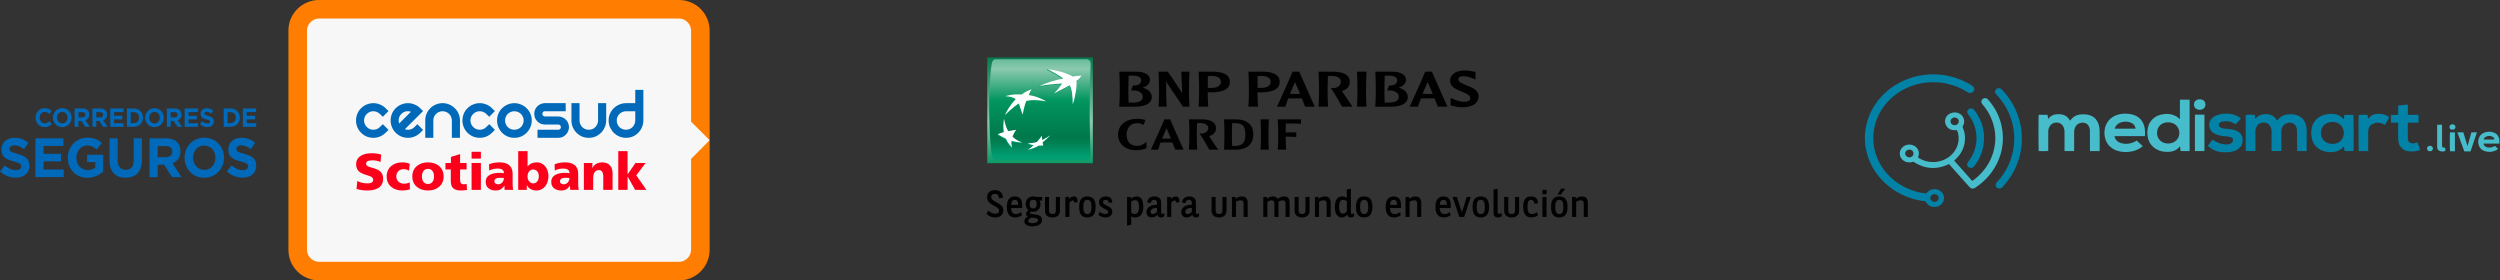 <svg width="740" height="83" viewBox="0 0 740 83" fill="none" xmlns="http://www.w3.org/2000/svg">
<rect x="0" y="0" width="740" height="83" fill="#333333" stroke="none"/>
<path d="M570.149 57.257C570.443 56.919 570.737 56.592 571.138 56.359C572.653 55.49 574.707 56.132 575.301 57.794C575.758 59.077 575.095 60.447 573.849 60.995C572.522 61.578 570.85 61.217 570.067 59.8C569.967 59.613 569.867 59.555 569.648 59.531C568.978 59.45 568.296 59.374 567.645 59.216C566.724 58.995 565.81 58.738 564.921 58.423C563.175 57.811 561.566 56.96 560.082 55.904C558.611 54.866 557.321 53.665 556.194 52.312C554.923 50.773 553.928 49.087 553.22 47.268C552.788 46.166 552.475 45.029 552.269 43.863C552.031 42.51 551.949 41.145 552.031 39.781C552.081 38.929 552.2 38.084 552.381 37.244C552.607 36.212 552.913 35.197 553.308 34.212C553.646 33.36 554.072 32.544 554.541 31.745C555.837 29.547 557.552 27.686 559.644 26.118C561.296 24.882 563.124 23.919 565.109 23.214C566.086 22.864 567.094 22.59 568.12 22.398C569.041 22.223 569.974 22.118 570.919 22.048C572.14 21.954 573.354 22.007 574.563 22.129C575.815 22.258 577.048 22.508 578.256 22.858C579.809 23.307 581.28 23.925 582.67 24.701C583.096 24.94 583.515 25.191 583.91 25.477C584.436 25.85 584.536 26.491 584.185 26.993C583.816 27.529 583.096 27.686 582.495 27.348C581.925 27.028 581.368 26.683 580.792 26.375C579.915 25.902 578.989 25.517 578.025 25.237C577.211 24.998 576.384 24.782 575.545 24.608C574.988 24.491 574.412 24.433 573.843 24.398C572.691 24.322 571.532 24.316 570.374 24.421C568.427 24.602 566.568 25.086 564.796 25.855C562.066 27.039 559.806 28.754 558.003 30.999C556.77 32.526 555.856 34.212 555.255 36.037C554.892 37.139 554.673 38.27 554.56 39.425C554.441 40.696 554.497 41.956 554.666 43.215C554.754 43.886 554.917 44.551 555.111 45.198C555.48 46.428 555.987 47.606 556.645 48.732C557.941 50.936 559.675 52.779 561.854 54.254C563.162 55.146 564.596 55.846 566.117 56.377C567.375 56.808 568.665 57.1 569.992 57.245C570.055 57.257 570.099 57.257 570.149 57.257ZM572.616 57.479C571.902 57.45 571.376 58.05 571.37 58.604C571.363 59.228 571.908 59.747 572.584 59.759C573.279 59.77 573.849 59.257 573.849 58.616C573.843 58.132 573.417 57.467 572.616 57.479Z" fill="#0282A6"/>
<path d="M576.929 48.563C573.21 50.324 569.704 50.073 566.323 47.857C565.622 48.131 564.883 48.16 564.151 47.904C563.556 47.694 563.08 47.327 562.749 46.819C562.079 45.787 562.223 44.475 563.131 43.595C564.032 42.72 565.478 42.539 566.611 43.157C567.256 43.507 567.682 44.02 567.889 44.691C568.089 45.344 568.014 45.98 567.732 46.592C570.124 48.359 574.093 48.551 576.929 46.423C579.796 44.265 580.316 40.772 579.264 38.527C578.907 38.527 578.55 38.556 578.2 38.521C577.254 38.434 576.547 37.979 576.09 37.215C575.207 35.728 575.965 33.763 577.949 33.343C579.84 32.947 581.336 34.282 581.393 35.775C581.412 36.311 581.324 36.819 581.005 37.268C580.898 37.419 580.911 37.547 580.973 37.699C581.537 39.011 581.762 40.37 581.599 41.775C581.393 43.548 580.717 45.146 579.464 46.51C579.145 46.866 578.795 47.198 578.45 47.554C580.222 49.548 581.994 51.543 583.791 53.572C584.172 53.275 584.548 53.006 584.905 52.715C586.113 51.718 587.14 50.575 588.004 49.303C588.887 48.003 589.544 46.609 589.989 45.128C590.558 43.239 590.74 41.309 590.54 39.355C590.408 38.061 590.089 36.801 589.625 35.571C588.974 33.839 588.016 32.27 586.783 30.847C586.489 30.503 586.382 30.142 586.551 29.704C586.789 29.081 587.816 28.736 588.423 29.419C588.887 29.938 589.312 30.486 589.719 31.046C590.734 32.439 591.472 33.961 592.011 35.565C592.349 36.568 592.555 37.606 592.706 38.65C592.887 39.944 592.9 41.245 592.775 42.539C592.48 45.519 591.441 48.26 589.676 50.761C588.768 52.044 587.703 53.205 586.47 54.225C585.913 54.686 585.312 55.106 584.717 55.537C584.592 55.63 584.435 55.695 584.279 55.753C583.809 55.928 583.402 55.8 583.083 55.473C582.682 55.065 582.313 54.627 581.931 54.202C580.616 52.726 579.302 51.257 577.987 49.782C577.68 49.443 577.38 49.099 577.079 48.761C577.029 48.691 576.973 48.621 576.929 48.563ZM566.405 45.42C566.405 44.837 565.935 44.283 565.171 44.283C564.533 44.283 563.969 44.703 563.938 45.426C563.907 46.044 564.52 46.58 565.203 46.574C565.879 46.569 566.411 46.061 566.405 45.42ZM577.355 35.926C577.355 36.562 577.887 37.058 578.569 37.063C579.245 37.069 579.796 36.562 579.803 35.932C579.809 35.297 579.252 34.778 578.563 34.778C577.887 34.783 577.355 35.291 577.355 35.926Z" fill="#47BCCA"/>
<path d="M682.783 44.709C681.844 44.709 680.918 44.709 679.947 44.709C679.941 44.575 679.935 44.446 679.935 44.318C679.935 42.709 679.935 41.099 679.928 39.484C679.928 39.087 679.916 38.685 679.872 38.288C679.797 37.682 679.603 37.105 679.058 36.714C678.351 36.207 677.562 36.172 676.767 36.516C675.828 36.93 675.396 37.676 675.296 38.603C675.258 38.965 675.277 39.338 675.277 39.7C675.277 41.245 675.277 42.784 675.277 44.33C675.277 44.446 675.277 44.569 675.277 44.697C674.294 44.697 673.361 44.697 672.384 44.697C672.384 44.545 672.384 44.417 672.384 44.283C672.384 42.516 672.378 40.749 672.384 38.982C672.391 38.358 672.272 37.769 671.921 37.233C671.02 35.851 668.897 35.997 668.083 37.28C667.745 37.81 667.601 38.382 667.608 38.994C667.614 40.761 667.608 42.528 667.608 44.295C667.608 44.423 667.608 44.557 667.608 44.703C666.625 44.703 665.685 44.703 664.734 44.703C664.734 41.122 664.734 37.565 664.734 34.008C665.003 33.944 666.875 33.927 667.376 33.985C667.438 34.352 667.507 34.731 667.582 35.18C667.921 34.772 668.246 34.411 668.703 34.189C669.173 33.962 669.674 33.833 670.199 33.792C670.713 33.752 671.22 33.781 671.727 33.892C672.247 34.002 672.71 34.224 673.117 34.545C673.518 34.86 673.793 35.256 674.031 35.723C674.181 35.548 674.313 35.384 674.45 35.233C674.939 34.702 675.502 34.271 676.222 34.049C676.698 33.903 677.192 33.828 677.7 33.822C678.551 33.81 679.384 33.886 680.179 34.206C681.35 34.685 682.063 35.524 682.451 36.627C682.689 37.309 682.789 38.014 682.789 38.726C682.796 40.627 682.789 42.522 682.789 44.423C682.802 44.516 682.796 44.604 682.783 44.709Z" fill="#0282A6"/>
<path d="M621.486 44.714C620.522 44.714 619.595 44.714 618.625 44.714C618.625 44.568 618.625 44.44 618.625 44.306C618.618 42.416 618.618 40.527 618.612 38.643C618.612 38.124 618.462 37.635 618.18 37.185C617.736 36.468 616.828 36.171 615.983 36.352C614.943 36.573 614.336 37.215 614.067 38.159C613.973 38.486 613.948 38.812 613.948 39.145C613.954 40.865 613.948 42.585 613.948 44.311C613.948 44.434 613.948 44.55 613.948 44.72C613.003 44.737 612.076 44.725 611.112 44.725C611.106 44.585 611.099 44.469 611.099 44.352C611.099 42.585 611.099 40.818 611.099 39.057C611.099 38.486 610.993 37.932 610.711 37.419C609.866 35.85 607.662 36.008 606.848 37.191C606.498 37.699 606.285 38.241 606.285 38.847C606.285 40.655 606.279 42.469 606.279 44.276C606.279 44.41 606.279 44.539 606.279 44.667C606.01 44.749 604.069 44.778 603.455 44.714C603.386 44.475 603.361 34.433 603.436 33.99C604.294 33.99 605.158 33.99 606.053 33.99C606.122 34.375 606.191 34.748 606.266 35.203C607.13 34.013 608.339 33.727 609.691 33.803C611.081 33.885 612.089 34.509 612.715 35.722C612.802 35.617 612.871 35.547 612.934 35.477C613.447 34.847 614.061 34.334 614.875 34.072C615.369 33.908 615.889 33.838 616.421 33.833C617.26 33.827 618.08 33.897 618.863 34.217C620.008 34.684 620.71 35.5 621.116 36.573C621.398 37.314 621.486 38.089 621.498 38.865C621.523 40.719 621.505 42.574 621.505 44.428C621.505 44.51 621.492 44.597 621.486 44.714Z" fill="#47BCCA"/>
<path d="M645.257 35.261C645.257 33.343 645.257 31.436 645.257 29.506C646.234 29.506 647.167 29.506 648.125 29.506C648.125 34.579 648.125 39.635 648.125 44.714C647.242 44.714 646.372 44.714 645.464 44.714C645.408 44.271 645.351 43.833 645.289 43.349C645.201 43.408 645.132 43.443 645.088 43.495C644.631 44.078 644.018 44.469 643.298 44.708C642.822 44.865 642.327 44.935 641.827 44.953C640.524 44.994 639.291 44.778 638.177 44.113C637.05 43.437 636.311 42.504 635.917 41.308C635.604 40.364 635.572 39.402 635.672 38.439C635.773 37.495 636.067 36.591 636.674 35.809C637.4 34.877 638.352 34.252 639.548 33.961C640.136 33.815 640.731 33.716 641.345 33.716C642.396 33.716 643.373 33.961 644.256 34.492C644.594 34.696 644.888 34.976 645.257 35.261ZM641.745 42.48C643.611 42.498 645.076 41.209 645.082 39.372C645.095 37.518 643.655 36.206 641.758 36.206C639.842 36.2 638.502 37.413 638.483 39.314C638.465 41.198 639.905 42.498 641.745 42.48Z" fill="#47BCCA"/>
<path d="M693.815 35.325C693.858 34.859 693.896 34.439 693.94 33.996C694.848 33.996 695.737 33.996 696.626 33.996C696.694 34.241 696.713 44.265 696.651 44.679C696.394 44.749 694.359 44.761 693.965 44.691C693.927 44.248 693.883 43.798 693.833 43.274C693.733 43.373 693.671 43.431 693.62 43.489C693.088 44.137 692.393 44.551 691.567 44.796C690.885 45 690.196 45.087 689.488 45.035C687.642 44.889 686.083 44.242 685.056 42.725C684.618 42.078 684.367 41.373 684.23 40.62C684.104 39.932 684.073 39.25 684.154 38.562C684.286 37.413 684.674 36.358 685.507 35.471C686.214 34.719 687.091 34.218 688.13 33.955C688.862 33.769 689.601 33.669 690.352 33.71C691.692 33.792 692.857 34.212 693.689 35.256C693.708 35.273 693.733 35.279 693.815 35.325ZM690.409 42.597C691.191 42.609 691.899 42.411 692.506 41.962C693.671 41.099 694.084 39.495 693.558 38.154C693.057 36.877 692.068 36.171 690.609 36.113C689.232 36.054 688.124 36.521 687.416 37.67C687.122 38.154 687.009 38.69 686.997 39.233C686.978 39.944 687.122 40.626 687.554 41.227C688.23 42.177 689.219 42.574 690.409 42.597Z" fill="#0282A6"/>
<path d="M634.909 40.3C633.381 40.3 631.891 40.3 630.407 40.3C628.917 40.3 627.427 40.3 625.912 40.3C625.918 40.65 626.056 40.935 626.225 41.209C626.638 41.862 627.277 42.23 628.034 42.422C629.312 42.743 630.539 42.562 631.716 42.032C631.96 41.921 632.173 41.758 632.442 41.594C633.024 42.131 633.625 42.679 634.233 43.239C634.176 43.303 634.139 43.355 634.089 43.396C633.218 44.125 632.204 44.568 631.065 44.807C629.988 45.029 628.911 45.052 627.834 44.895C626.557 44.702 625.418 44.212 624.51 43.338C623.896 42.749 623.47 42.043 623.22 41.256C622.945 40.387 622.844 39.495 622.951 38.591C623.082 37.512 623.445 36.521 624.178 35.658C624.885 34.83 625.787 34.27 626.876 33.944C628.003 33.605 629.155 33.57 630.307 33.722C631.616 33.891 632.774 34.381 633.644 35.355C634.145 35.915 634.47 36.556 634.683 37.267C634.971 38.253 634.952 39.244 634.909 40.3ZM632.11 38.084C632.116 38.008 632.129 37.961 632.116 37.92C631.941 37.174 631.515 36.608 630.739 36.299C629.875 35.95 628.986 35.932 628.085 36.142C627.108 36.369 626.426 36.923 626.037 37.792C626 37.88 625.987 37.973 625.956 38.084C628.034 38.084 630.057 38.084 632.11 38.084Z" fill="#47BCCA"/>
<path d="M596.218 40.935C596.224 40.095 596.174 39.139 596.018 38.194C595.661 36.054 594.991 34.008 593.927 32.077C593.131 30.643 592.18 29.307 591.04 28.095C590.921 27.972 590.809 27.844 590.709 27.704C590.402 27.267 590.502 26.648 590.94 26.322C591.454 25.937 592.117 26.083 592.437 26.403C593.401 27.377 594.24 28.433 594.985 29.558C595.648 30.555 596.237 31.599 596.706 32.69C597.145 33.704 597.514 34.748 597.802 35.815C598.29 37.646 598.484 39.506 598.472 41.39C598.465 42.48 598.359 43.565 598.171 44.638C597.896 46.172 597.439 47.659 596.825 49.105C596.061 50.918 595.035 52.598 593.795 54.166C593.444 54.609 593.038 55.023 592.668 55.455C592.255 55.939 591.141 55.968 590.802 55.181C590.627 54.773 590.696 54.382 591.015 54.032C591.391 53.618 591.76 53.198 592.105 52.761C593.344 51.187 594.321 49.49 595.016 47.647C595.417 46.58 595.711 45.483 595.924 44.37C596.13 43.262 596.218 42.16 596.218 40.935Z" fill="#0282A6"/>
<path d="M663.288 35.109C662.762 35.693 662.249 36.252 661.754 36.8C661.353 36.585 660.99 36.351 660.596 36.176C659.957 35.897 659.262 35.867 658.567 35.891C658.148 35.908 657.741 35.961 657.359 36.136C657.002 36.299 656.771 36.544 656.758 36.935C656.752 37.349 656.99 37.617 657.365 37.798C657.797 38.008 658.267 38.078 658.743 38.095C659.481 38.124 660.214 38.212 660.934 38.369C661.616 38.521 662.242 38.771 662.787 39.185C663.463 39.704 663.757 40.404 663.832 41.191C664.008 43.081 662.681 44.329 661.065 44.795C659.907 45.128 658.736 45.128 657.559 45.023C656.025 44.883 654.711 44.282 653.621 43.256C653.596 43.232 653.584 43.203 653.54 43.145C653.991 42.538 654.454 41.92 654.911 41.302C655.243 41.518 655.55 41.745 655.888 41.926C656.752 42.393 657.691 42.673 658.686 42.748C659.268 42.789 659.826 42.719 660.339 42.434C660.834 42.159 661.059 41.722 660.965 41.267C660.896 40.952 660.683 40.76 660.383 40.643C659.901 40.457 659.4 40.392 658.887 40.363C657.835 40.305 656.808 40.136 655.844 39.704C655.068 39.36 654.435 38.865 654.141 38.089C653.722 36.993 653.872 35.972 654.692 35.069C655.212 34.503 655.894 34.182 656.639 33.949C657.741 33.611 658.868 33.593 660.001 33.704C661.203 33.815 662.28 34.229 663.194 34.981C663.231 35.022 663.244 35.057 663.288 35.109Z" fill="#0282A6"/>
<path d="M709.861 36.305C709.128 36.305 708.452 36.305 707.738 36.305C707.701 35.535 707.726 34.783 707.726 34.001C708.433 34.001 709.116 34.001 709.848 34.001C709.88 33.074 709.842 32.182 709.867 31.249C710.806 31.115 711.739 31.039 712.716 30.952C712.741 31.313 712.728 31.64 712.728 31.966C712.728 32.287 712.728 32.608 712.728 32.934C712.728 33.267 712.728 33.599 712.728 33.972C713.085 33.996 713.423 33.984 713.767 33.984C714.124 33.984 714.481 33.984 714.838 33.984C715.182 33.984 715.527 33.984 715.89 33.984C715.89 34.765 715.89 35.518 715.89 36.305C714.825 36.305 713.786 36.305 712.722 36.305C712.716 36.451 712.703 36.561 712.703 36.666C712.703 38.031 712.697 39.395 712.703 40.766C712.703 41.063 712.703 41.361 712.828 41.646C713.054 42.159 713.473 42.387 714.037 42.439C714.45 42.48 714.838 42.369 715.22 42.247C715.326 42.212 715.439 42.183 715.583 42.136C715.846 42.888 716.096 43.611 716.359 44.364C716.265 44.404 716.178 44.457 716.084 44.492C715.076 44.836 714.043 44.9 712.985 44.789C711.902 44.673 711.063 44.183 710.474 43.331C710.186 42.917 710.024 42.445 709.948 41.967C709.88 41.53 709.861 41.081 709.855 40.638C709.842 39.325 709.848 38.019 709.848 36.707C709.861 36.596 709.861 36.474 709.861 36.305Z" fill="#0282A6"/>
<path d="M700.996 44.714C700.025 44.714 699.099 44.714 698.178 44.714C698.11 44.458 698.085 34.48 698.147 34.026C698.404 33.961 700.119 33.938 700.77 33.996C700.839 34.352 700.908 34.714 700.983 35.139C701.102 35.011 701.177 34.935 701.246 34.854C701.866 34.09 702.711 33.757 703.713 33.705C704.47 33.664 705.209 33.717 705.929 33.973C706.386 34.136 706.887 34.405 707.206 34.737C706.787 35.483 706.361 36.247 705.929 37.005C705.723 36.883 705.547 36.766 705.359 36.679C704.264 36.148 703.174 36.224 702.123 36.772C701.603 37.046 701.315 37.513 701.14 38.032C701.027 38.364 700.99 38.702 700.99 39.046C700.996 40.801 700.99 42.557 700.99 44.306C700.996 44.434 700.996 44.551 700.996 44.714Z" fill="#0282A6"/>
<path d="M587.297 40.446C587.278 42.195 587.09 43.519 586.689 44.819C586.188 46.434 585.393 47.904 584.316 49.251C584.035 49.601 583.659 49.77 583.196 49.682C582.751 49.601 582.451 49.344 582.313 48.942C582.2 48.598 582.301 48.295 582.507 48.003C582.858 47.513 583.221 47.035 583.515 46.522C584.091 45.536 584.492 44.487 584.755 43.385C585.049 42.142 585.112 40.895 584.974 39.647C584.742 37.513 583.941 35.565 582.57 33.833C582.05 33.18 582.301 32.387 583.089 32.136C583.521 32.002 583.997 32.136 584.304 32.492C584.936 33.232 585.425 34.054 585.869 34.9C586.439 35.99 586.827 37.145 587.04 38.34C587.19 39.163 587.246 40.008 587.297 40.446Z" fill="#0282A6"/>
<path d="M652.513 44.714C651.568 44.714 650.641 44.714 649.696 44.714C649.696 41.127 649.696 37.559 649.696 33.943C650.629 33.92 651.561 33.937 652.513 33.931C652.513 37.535 652.513 41.104 652.513 44.714Z" fill="#47BCCA"/>
<path d="M739.805 42.498C738.221 42.498 736.687 42.498 735.128 42.498C735.166 42.953 735.429 43.239 735.804 43.437C736.355 43.723 736.95 43.746 737.539 43.595C737.877 43.507 738.196 43.35 738.553 43.21C738.809 43.466 739.104 43.752 739.417 44.061C739.241 44.288 738.953 44.446 738.659 44.574C737.62 45.023 736.549 45.087 735.466 44.726C734.64 44.452 734.064 43.927 733.776 43.163C733.444 42.282 733.444 41.396 733.889 40.539C734.333 39.682 735.103 39.227 736.086 39.052C736.693 38.941 737.294 38.982 737.889 39.145C738.903 39.425 739.486 40.072 739.742 41C739.855 41.478 739.824 41.968 739.805 42.498ZM735.153 41.303C736.236 41.303 737.282 41.303 738.34 41.303C738.302 40.895 738.089 40.609 737.726 40.44C737.069 40.137 736.412 40.16 735.779 40.498C735.46 40.667 735.235 40.924 735.153 41.303Z" fill="#47BCCA"/>
<path d="M727.378 39.18C727.985 39.18 728.536 39.18 729.15 39.18C729.557 40.539 729.97 41.909 730.377 43.262C730.759 41.921 731.141 40.556 731.535 39.18C732.08 39.18 732.599 39.18 733.175 39.18C732.549 41.069 731.911 42.93 731.272 44.813C730.671 44.813 730.076 44.813 729.438 44.813C728.762 42.959 728.079 41.087 727.378 39.18Z" fill="#47BCCA"/>
<path d="M721.386 36.929C721.9 36.929 722.35 36.929 722.845 36.929C722.845 37.063 722.845 37.179 722.845 37.296C722.845 39.127 722.845 40.964 722.845 42.795C722.845 42.853 722.845 42.906 722.845 42.964C722.82 43.6 723.102 43.786 723.671 43.711C723.703 43.705 723.74 43.716 723.79 43.722C723.803 43.775 723.822 43.827 723.822 43.88C723.822 44.148 723.822 44.41 723.822 44.69C723.202 44.9 722.607 44.912 722.037 44.632C721.649 44.439 721.461 44.107 721.411 43.711C721.393 43.559 721.392 43.401 721.392 43.244C721.392 41.255 721.392 39.267 721.392 37.279C721.386 37.174 721.386 37.063 721.386 36.929Z" fill="#47BCCA"/>
<path d="M726.658 44.778C726.157 44.778 725.681 44.778 725.212 44.778C725.137 44.533 725.118 39.559 725.193 39.174C725.669 39.174 726.151 39.174 726.658 39.174C726.658 41.04 726.658 42.889 726.658 44.778Z" fill="#47BCCA"/>
<path d="M649.427 30.97C649.396 29.973 650.141 29.401 651.086 29.395C652.088 29.384 652.789 29.973 652.808 30.929C652.827 31.792 652.176 32.492 651.136 32.509C650.241 32.515 649.408 31.955 649.427 30.97Z" fill="#47BCCA"/>
<path d="M725.925 38.393C725.374 38.393 725.042 38.102 725.036 37.612C725.03 37.116 725.399 36.778 725.931 36.784C726.439 36.79 726.814 37.134 726.814 37.6C726.814 38.072 726.464 38.387 725.925 38.393Z" fill="#47BCCA"/>
<path d="M720.147 43.974C720.147 44.417 719.765 44.772 719.276 44.772C718.782 44.778 718.394 44.411 718.4 43.944C718.406 43.489 718.782 43.145 719.264 43.145C719.771 43.145 720.153 43.501 720.147 43.974Z" fill="#47BCCA"/>
<g clip-path="url(#clip0_140_11903)">
<path d="M323.494 17H292.229V48.311H323.494V17Z" fill="url(#paint0_linear_140_11903)"/>
<path d="M322.527 32.835C322.527 39.372 322.826 46.062 322.826 46.062C322.814 46.813 322.333 47.289 321.729 47.289H294.668C294.064 47.289 293.642 46.749 293.572 46.062C293.572 46.062 292.792 40.347 292.792 31.619C292.792 22.891 293.577 18.78 293.577 18.78C293.671 18.063 294.07 17.546 294.674 17.546H321.735C322.339 17.546 322.843 18.11 322.832 18.78C322.832 18.78 322.532 26.298 322.532 32.835H322.527Z" fill="url(#paint1_linear_140_11903)"/>
<path d="M316.509 25.458C314.574 26.591 313.988 26.685 311.888 27.942L311.988 27.707C313.09 26.503 313.565 25.998 314.293 24.935C312.351 25.041 309.542 25.27 307.53 25.716L307.636 25.499C309.46 24.612 312.844 23.725 314.574 23.502C314.152 22.909 310.721 21.053 309.87 20.694L309.97 20.477C312.568 20.771 316.017 21.986 317.518 22.909C318.152 22.709 318.803 22.691 319.976 22.586C319.976 22.586 319.8 23.296 318.521 24.177C318.838 25.029 318.075 29.751 317.448 31.002C317.419 29.029 317.243 26.532 316.515 25.452L316.509 25.458Z" fill="url(#paint2_linear_140_11903)"/>
<path d="M302.381 42.385L302.48 42.168C301.454 41.768 300.428 41.451 299.595 40.67C299.859 39.942 300.158 39.372 300.645 38.65L300.75 38.426C299.871 38.561 299.067 38.884 298.305 39.031C297.701 37.974 297.472 36.523 297.167 35.143L297.067 35.36C296.897 36.934 296.827 38.056 297.055 39.319C296.422 39.495 295.865 39.519 295.349 39.742L295.249 39.959C296.064 40.464 296.727 40.846 297.648 41.281C298.14 42.344 298.651 43.054 299.478 43.877L299.577 43.66C299.431 43.054 299.237 42.555 299.308 41.897C300.334 42.197 301.214 42.356 302.381 42.391V42.385Z" fill="url(#paint3_linear_140_11903)"/>
<path d="M305.231 26.656C305.231 26.656 304.821 27.39 304.486 28.365H304.41C306.815 28.688 309.09 29.669 309.665 30.004L309.565 30.221C307.067 29.78 305.753 29.833 304.821 29.916C303.894 30.004 303.7 30.121 303.7 30.121C303.167 31.296 302.85 33.21 302.721 33.915L302.621 34.133C302.164 33.034 301.507 30.838 301.507 30.838C300.246 31.513 297.343 34.244 297.343 34.244C298.944 31.049 300.563 29.587 300.563 29.587C300.005 29.029 298.545 28.741 297.484 28.694L297.583 28.477C298.252 28.277 299.63 28.195 300.551 28.154C301.642 28.118 302.304 28.183 302.304 28.183C303.278 27.408 304.727 26.726 305.237 26.656H305.231Z" fill="url(#paint4_linear_140_11903)"/>
<path d="M308.293 40.399C307.788 41.087 307.354 41.627 306.797 42.249C305.976 42.478 304.985 42.373 304.228 42.402L304.128 42.619C304.703 42.913 305.26 43.095 305.859 43.218C305.372 43.659 304.727 44 304.269 44.305L304.169 44.522C305.149 44.293 306.433 43.876 307.389 43.307C307.888 43.33 308.351 43.295 308.697 43.23C308.697 43.23 308.797 43.007 308.797 43.013C308.732 42.79 308.539 42.655 308.48 42.349C309.378 41.65 310.029 41.016 310.779 40.258L310.885 40.041C310.146 40.552 309.243 41.257 308.375 41.668C308.339 41.239 308.31 40.881 308.293 40.399V40.399Z" fill="url(#paint5_linear_140_11903)"/>
<path d="M316.609 25.235C314.679 26.368 314.087 26.468 311.988 27.725C313.207 26.397 313.636 25.834 314.392 24.724C312.457 24.823 309.647 25.058 307.642 25.505C309.389 24.571 312.85 23.531 314.679 23.285C314.257 22.697 310.826 20.835 309.97 20.477C312.685 20.689 316.005 21.705 317.618 22.691C318.251 22.492 318.908 22.486 320.087 22.38C319.788 22.897 319.776 23.196 318.615 23.966C318.937 24.823 318.169 29.546 317.536 30.791C317.512 28.817 317.342 26.321 316.603 25.24L316.609 25.235Z" fill="white"/>
<path d="M302.48 42.162C301.372 41.751 300.574 41.269 299.695 40.447C299.958 39.718 300.258 39.149 300.75 38.42C299.847 38.556 299.184 38.655 298.41 38.802C297.777 37.692 297.489 36.623 297.167 35.137C296.997 36.717 296.926 37.839 297.149 39.096C296.434 39.296 295.929 39.466 295.343 39.73C296.164 40.235 296.827 40.623 297.747 41.052C298.24 42.109 298.75 42.825 299.577 43.642C299.384 42.949 299.331 42.391 299.413 41.663C300.439 41.962 301.319 42.121 302.48 42.156V42.162Z" fill="white"/>
<path d="M305.366 26.468C305.02 26.914 304.621 27.754 304.51 28.142C307.366 28.529 309.659 29.998 309.659 29.998C307.161 29.551 305.841 29.61 304.908 29.692C303.982 29.78 303.794 29.892 303.794 29.892C303.12 31.372 302.715 33.909 302.715 33.909C302.263 32.811 301.601 30.614 301.601 30.614C300.34 31.29 297.442 34.021 297.442 34.021C299.038 30.82 300.656 29.369 300.656 29.369C300.099 28.805 298.639 28.523 297.571 28.477C298.123 28.247 299.548 27.983 300.639 27.936C301.735 27.907 302.392 27.965 302.392 27.965C303.366 27.196 304.85 26.544 305.36 26.468H305.366Z" fill="white"/>
<path d="M308.398 40.182C307.894 40.869 307.46 41.404 306.902 42.032C305.941 42.302 305.172 42.402 304.234 42.402C304.809 42.702 305.366 42.878 305.97 43.001C305.372 43.547 304.861 43.935 304.281 44.305C305.26 44.076 306.545 43.659 307.501 43.089C307.999 43.107 308.468 43.078 308.809 43.007C308.721 42.719 308.662 42.502 308.592 42.126C309.495 41.427 310.146 40.793 310.896 40.035C310.099 40.593 309.413 41.01 308.486 41.445C308.445 41.016 308.421 40.658 308.404 40.176L308.398 40.182Z" fill="white"/>
<path d="M295.73 58.713C295.654 58.043 295.484 57.386 294.516 57.386C293.912 57.386 293.402 57.679 293.402 58.343C293.402 59.929 296.979 59.917 296.979 62.196C296.979 63.647 295.976 64.375 294.516 64.375C293.478 64.375 292.569 63.917 292 63.259L292.598 62.343C293.103 62.924 293.859 63.259 294.569 63.259C295.278 63.259 295.736 62.989 295.736 62.331C295.736 60.915 292.17 60.845 292.17 58.437C292.17 56.963 293.273 56.27 294.522 56.27C296.317 56.27 296.827 57.509 296.891 58.525L295.724 58.713H295.73Z" fill="#010101"/>
<path d="M299.296 61.591C299.349 62.965 299.906 63.353 300.745 63.353C301.39 63.353 301.959 63.03 302.293 62.771L302.481 63.723C301.947 64.058 301.39 64.369 300.498 64.369C299.026 64.369 298.023 63.488 298.023 61.268C298.023 59.047 298.903 58.155 300.416 58.155C301.929 58.155 302.557 59.159 302.557 60.645V61.591H299.296V61.591ZM301.39 60.645C301.39 59.641 301.103 59.171 300.399 59.171C299.695 59.171 299.361 59.605 299.308 60.645H301.39Z" fill="#010101"/>
<path d="M308.504 59.388L307.689 59.341C307.9 59.623 307.976 59.958 307.976 60.422C307.976 61.761 307.108 62.677 305.818 62.677C305.56 62.677 305.437 62.666 305.237 62.613C305.014 62.771 304.868 62.871 304.868 63.071C304.868 63.693 308.451 62.959 308.451 65.091C308.451 66.377 307.102 67 305.642 67C304.182 67 303.202 66.466 303.202 65.514C303.202 64.892 303.601 64.445 304.217 64.11C303.947 63.964 303.712 63.74 303.712 63.27C303.712 62.801 304.047 62.489 304.428 62.219C303.929 61.837 303.624 61.227 303.624 60.398C303.624 59.024 304.492 58.143 305.818 58.143C306.129 58.143 306.422 58.202 306.662 58.29H308.486V59.382L308.504 59.388ZM304.363 65.379C304.363 65.913 304.997 66.049 305.689 66.049C306.457 66.049 307.261 65.749 307.261 65.232C307.261 64.51 306.258 64.516 305.343 64.398C304.862 64.621 304.363 64.956 304.363 65.379V65.379ZM305.824 59.13C305.179 59.13 304.774 59.5 304.774 60.41C304.774 61.321 305.173 61.697 305.824 61.697C306.475 61.697 306.874 61.326 306.874 60.41C306.874 59.494 306.475 59.13 305.824 59.13Z" fill="#010101"/>
<path d="M310.521 58.296V62.36C310.521 63.118 310.99 63.353 311.524 63.353C312.058 63.353 312.527 63.118 312.527 62.36V58.296H313.741V62.325C313.741 63.711 312.808 64.369 311.524 64.369C310.24 64.369 309.307 63.711 309.307 62.325V58.296H310.521Z" fill="#010101"/>
<path d="M316.433 58.296V58.877C316.926 58.355 317.413 58.155 317.935 58.155C318.814 58.155 318.984 58.959 318.984 59.829L317.946 59.952C317.935 59.594 317.899 59.347 317.565 59.347C317.231 59.347 316.896 59.617 316.55 59.97V64.222H315.336V58.296H316.427H316.433Z" fill="#010101"/>
<path d="M324.31 61.285C324.31 63.341 323.465 64.363 321.87 64.363C320.275 64.363 319.418 63.47 319.418 61.262C319.418 59.053 320.275 58.149 321.87 58.149C323.465 58.149 324.31 59.042 324.31 61.285ZM320.668 61.262C320.668 62.871 321.066 63.347 321.87 63.347C322.673 63.347 323.061 62.865 323.061 61.279C323.061 59.694 322.673 59.159 321.87 59.159C321.066 59.159 320.668 59.629 320.668 61.256V61.262Z" fill="#010101"/>
<path d="M328.216 60.081C328.169 59.559 327.94 59.165 327.301 59.165C326.832 59.165 326.48 59.365 326.48 59.811C326.48 60.939 329.242 60.839 329.242 62.636C329.242 63.705 328.486 64.363 327.213 64.363C326.286 64.363 325.565 64.005 325.131 63.582L325.53 62.689C325.94 63.088 326.556 63.347 327.178 63.347C327.647 63.347 328.034 63.171 328.034 62.701C328.034 61.761 325.307 61.773 325.307 59.887C325.307 58.836 326.052 58.149 327.289 58.149C328.662 58.149 329.225 58.942 329.225 59.899L328.21 60.075L328.216 60.081Z" fill="#010101"/>
<path d="M334.831 64.087V66.519L333.617 66.789V58.296H334.708V58.83C335.154 58.46 335.711 58.149 336.444 58.149C337.447 58.149 338.415 58.754 338.415 61.197C338.415 63.5 337.365 64.369 335.998 64.369C335.629 64.369 335.195 64.257 334.831 64.087ZM334.831 63.018C335.177 63.241 335.535 63.353 335.881 63.353C336.585 63.353 337.142 62.806 337.142 61.197C337.142 59.588 336.597 59.247 336.028 59.247C335.547 59.247 335.224 59.412 334.837 59.658V63.018H334.831Z" fill="#010101"/>
<path d="M342.474 59.946C342.474 59.388 342.104 59.165 341.606 59.165C341.107 59.165 340.65 59.465 340.65 60.081L339.582 59.97C339.617 58.766 340.573 58.149 341.688 58.149C342.914 58.149 343.694 58.772 343.694 59.835V62.924C343.694 63.206 343.828 63.323 344.016 63.323C344.204 63.323 344.403 63.235 344.597 63.088L344.673 63.969C344.45 64.204 344.051 64.363 343.647 64.363C343.224 64.363 342.714 64.187 342.655 63.535C342.21 64.093 341.576 64.363 340.949 64.363C340.022 64.363 339.365 63.828 339.365 62.754C339.365 61.238 340.814 60.61 342.474 60.622V59.94V59.946ZM342.474 61.544C341.436 61.508 340.568 61.89 340.568 62.648C340.568 63.106 340.767 63.353 341.236 63.353C341.705 63.353 342.139 63.065 342.474 62.695V61.544Z" fill="#010101"/>
<path d="M346.573 58.296V58.877C347.065 58.355 347.552 58.155 348.074 58.155C348.954 58.155 349.124 58.959 349.124 59.829L348.086 59.952C348.074 59.594 348.039 59.347 347.705 59.347C347.37 59.347 347.036 59.617 346.69 59.97V64.222H345.476V58.296H346.567H346.573Z" fill="#010101"/>
<path d="M352.772 59.946C352.772 59.388 352.402 59.165 351.904 59.165C351.405 59.165 350.948 59.465 350.948 60.081L349.881 59.97C349.916 58.766 350.872 58.149 351.986 58.149C353.212 58.149 353.992 58.772 353.992 59.835V62.924C353.992 63.206 354.127 63.323 354.314 63.323C354.502 63.323 354.702 63.235 354.895 63.088L354.971 63.969C354.748 64.204 354.35 64.363 353.945 64.363C353.523 64.363 353.012 64.187 352.954 63.535C352.508 64.093 351.875 64.363 351.247 64.363C350.32 64.363 349.664 63.828 349.664 62.754C349.664 61.238 351.112 60.61 352.772 60.622V59.94V59.946ZM352.772 61.544C351.734 61.508 350.866 61.89 350.866 62.648C350.866 63.106 351.065 63.353 351.534 63.353C352.004 63.353 352.438 63.065 352.772 62.695V61.544Z" fill="#010101"/>
<path d="M359.834 58.296V62.36C359.834 63.118 360.303 63.353 360.837 63.353C361.37 63.353 361.839 63.118 361.839 62.36V58.296H363.054V62.325C363.054 63.711 362.121 64.369 360.837 64.369C359.552 64.369 358.62 63.711 358.62 62.325V58.296H359.834V58.296Z" fill="#010101"/>
<path d="M365.745 58.83C366.214 58.484 366.795 58.149 367.581 58.149C368.648 58.149 369.317 58.742 369.317 60.034V64.216H368.103V60.275C368.103 59.547 367.857 59.294 367.176 59.294C366.73 59.294 366.238 59.482 365.862 59.729V64.216H364.648V58.29H365.739V58.824L365.745 58.83Z" fill="#010101"/>
<path d="M375.012 58.83C375.457 58.484 376.062 58.149 376.795 58.149C377.463 58.149 377.874 58.36 378.179 58.842C378.777 58.449 379.358 58.149 380.073 58.149C381.129 58.149 381.733 58.742 381.733 60.034V64.216H380.519V60.246C380.519 59.511 380.232 59.294 379.627 59.294C379.229 59.294 378.759 59.506 378.402 59.729C378.425 59.876 378.437 60.04 378.437 60.211V64.216H377.223V60.41C377.223 59.576 377.064 59.294 376.331 59.294C375.921 59.294 375.51 59.494 375.141 59.729V64.216H373.927V58.29H375.018V58.824L375.012 58.83Z" fill="#010101"/>
<path d="M384.413 58.296V62.36C384.413 63.118 384.882 63.353 385.416 63.353C385.95 63.353 386.419 63.118 386.419 62.36V58.296H387.633V62.325C387.633 63.711 386.701 64.369 385.416 64.369C384.132 64.369 383.199 63.711 383.199 62.325V58.296H384.413Z" fill="#010101"/>
<path d="M390.325 58.83C390.794 58.484 391.369 58.149 392.161 58.149C393.228 58.149 393.897 58.742 393.897 60.034V64.216H392.683V60.275C392.683 59.547 392.437 59.294 391.756 59.294C391.311 59.294 390.824 59.482 390.443 59.729V64.216H389.229V58.29H390.319V58.824L390.325 58.83Z" fill="#010101"/>
<path d="M398.847 63.517C398.413 64.011 397.867 64.363 397.14 64.363C396.184 64.363 395.111 63.629 395.111 61.274C395.111 58.918 396.125 58.149 397.216 58.149C397.715 58.149 398.143 58.272 398.653 58.519V56.076L399.867 55.852V62.93C399.867 63.212 400.002 63.329 400.19 63.329C400.378 63.329 400.577 63.241 400.77 63.094L400.847 63.975C400.624 64.21 400.225 64.369 399.82 64.369C399.351 64.369 398.9 64.169 398.841 63.523L398.847 63.517ZM398.659 59.5C398.301 59.324 397.979 59.165 397.48 59.165C396.923 59.165 396.389 59.535 396.389 61.221C396.389 62.672 396.876 63.253 397.416 63.253C397.955 63.253 398.372 62.918 398.665 62.583V59.506L398.659 59.5Z" fill="#010101"/>
<path d="M406.242 61.285C406.242 63.341 405.398 64.363 403.803 64.363C402.207 64.363 401.351 63.47 401.351 61.262C401.351 59.053 402.207 58.149 403.803 58.149C405.398 58.149 406.242 59.042 406.242 61.285ZM402.6 61.262C402.6 62.871 402.999 63.347 403.803 63.347C404.606 63.347 404.993 62.865 404.993 61.279C404.993 59.694 404.606 59.159 403.803 59.159C402.999 59.159 402.6 59.629 402.6 61.256V61.262Z" fill="#010101"/>
<path d="M411.433 61.591C411.491 62.965 412.043 63.353 412.881 63.353C413.527 63.353 414.096 63.03 414.43 62.771L414.617 63.723C414.084 64.058 413.527 64.369 412.635 64.369C411.163 64.369 410.16 63.488 410.16 61.268C410.16 59.047 411.04 58.155 412.553 58.155C414.066 58.155 414.694 59.159 414.694 60.645V61.591H411.433ZM413.527 60.645C413.527 59.641 413.239 59.171 412.535 59.171C411.832 59.171 411.497 59.605 411.445 60.645H413.527Z" fill="#010101"/>
<path d="M417.122 58.83C417.591 58.484 418.166 58.149 418.958 58.149C420.025 58.149 420.694 58.742 420.694 60.034V64.216H419.48V60.275C419.48 59.547 419.233 59.294 418.553 59.294C418.107 59.294 417.615 59.482 417.239 59.729V64.216H416.025V58.29H417.116V58.824L417.122 58.83Z" fill="#010101"/>
<path d="M426.166 61.591C426.224 62.965 426.776 63.353 427.614 63.353C428.26 63.353 428.828 63.03 429.163 62.771L429.35 63.723C428.817 64.058 428.26 64.369 427.368 64.369C425.896 64.369 424.893 63.488 424.893 61.268C424.893 59.047 425.773 58.155 427.286 58.155C428.799 58.155 429.427 59.159 429.427 60.645V61.591H426.166ZM428.26 60.645C428.26 59.641 427.972 59.171 427.268 59.171C426.565 59.171 426.23 59.605 426.177 60.645H428.26Z" fill="#010101"/>
<path d="M431.245 58.296L432.729 62.883L434.142 58.296H435.356L433.386 64.222H431.972L429.955 58.296H431.245V58.296Z" fill="#010101"/>
<path d="M440.763 61.285C440.763 63.341 439.919 64.363 438.324 64.363C436.728 64.363 435.872 63.47 435.872 61.262C435.872 59.053 436.728 58.149 438.324 58.149C439.919 58.149 440.763 59.042 440.763 61.285ZM437.121 61.262C437.121 62.871 437.52 63.347 438.324 63.347C439.127 63.347 439.514 62.865 439.514 61.279C439.514 59.694 439.127 59.159 438.324 59.159C437.52 59.159 437.121 59.629 437.121 61.256V61.262Z" fill="#010101"/>
<path d="M443.303 55.852V62.859C443.303 63.182 443.479 63.306 443.713 63.306C443.971 63.306 444.206 63.206 444.441 63.071L444.564 64.011C444.106 64.257 443.749 64.369 443.326 64.369C442.335 64.369 442.089 63.647 442.089 62.865V56.082L443.303 55.858V55.852Z" fill="#010101"/>
<path d="M446.446 58.296V62.36C446.446 63.118 446.916 63.353 447.449 63.353C447.983 63.353 448.452 63.118 448.452 62.36V58.296H449.666V62.325C449.666 63.711 448.734 64.369 447.449 64.369C446.165 64.369 445.232 63.711 445.232 62.325V58.296H446.446Z" fill="#010101"/>
<path d="M454.153 60.293C454.118 59.711 453.871 59.165 453.209 59.165C452.476 59.165 452.141 59.588 452.141 61.262C452.141 62.936 452.646 63.347 453.52 63.347C454.223 63.347 454.681 63.047 455.009 62.812L455.244 63.717C454.745 64.063 454.13 64.363 453.273 64.363C451.737 64.363 450.869 63.394 450.869 61.25C450.869 59.106 451.614 58.149 453.256 58.149C454.681 58.149 455.226 59.03 455.25 60.181C454.88 60.216 454.522 60.246 454.159 60.293H454.153Z" fill="#010101"/>
<path d="M457.772 56.188V57.503H456.558V56.188H457.772ZM457.772 58.296V64.222H456.558V58.296H457.772Z" fill="#010101"/>
<path d="M464 61.285C464 63.341 463.156 64.363 461.56 64.363C459.965 64.363 459.109 63.47 459.109 61.262C459.109 59.053 459.965 58.149 461.56 58.149C463.156 58.149 464 59.042 464 61.285ZM460.358 61.262C460.358 62.871 460.757 63.347 461.56 63.347C462.364 63.347 462.751 62.865 462.751 61.279C462.751 59.694 462.364 59.159 461.56 59.159C460.757 59.159 460.358 59.629 460.358 61.256V61.262ZM463.308 55.852L462.018 57.615H460.98L462.071 55.852H463.308V55.852Z" fill="#010101"/>
<path d="M466.428 58.83C466.897 58.484 467.472 58.149 468.264 58.149C469.331 58.149 470 58.742 470 60.034V64.216H468.786V60.275C468.786 59.547 468.54 59.294 467.859 59.294C467.414 59.294 466.927 59.482 466.546 59.729V64.216H465.332V58.29H466.422V58.824L466.428 58.83Z" fill="#010101"/>
<path d="M331.318 21.323C331.4 22.415 331.453 25.147 331.453 26.151C331.453 27.067 331.442 30.145 331.301 31.478L331.289 31.584H336.087C338.427 31.584 340.931 30.838 340.931 28.741C340.931 27.425 339.981 26.45 338.21 25.922C339.512 25.575 340.397 24.665 340.397 23.619C340.397 21.91 338.433 21.258 336.603 21.223H331.307L331.318 21.323V21.323ZM335.025 22.38C337.031 22.38 337.776 22.803 337.776 23.901C337.776 24.195 337.688 24.453 337.506 24.665C337.125 25.129 336.362 25.364 335.412 25.317H335.365L334.814 26.773H335.371C336.474 26.738 337.435 27.085 337.922 27.696C338.151 27.972 338.262 28.289 338.262 28.63C338.262 29.787 337.26 30.374 335.283 30.374C334.955 30.374 334.415 30.374 334.069 30.35C333.999 28.835 333.993 26.768 333.993 26.157C333.993 25.434 334.022 23.819 334.075 22.445C334.298 22.404 334.673 22.374 335.019 22.38H335.025Z" fill="#010101"/>
<path d="M351.998 21.223H349.669L349.769 23.825C349.81 25.123 349.851 26.451 349.939 27.737C349.781 27.349 349.652 27.132 348.954 26.098C348.93 26.063 346.514 22.31 345.67 21.247L345.646 21.217H342.931V21.317C343.013 22.404 343.071 25.135 343.071 26.145C343.071 27.061 343.06 30.139 342.919 31.472L342.907 31.578H345.318V31.472C345.171 28.935 345.171 26.386 345.171 23.919C345.253 24.207 345.37 24.477 345.746 25.041C345.787 25.105 349.928 31.173 350.139 31.531L350.162 31.572H352.098L352.086 31.466C351.945 30.133 351.933 27.055 351.933 26.139C351.933 25.129 351.992 22.398 352.068 21.311V21.211H351.992L351.998 21.223Z" fill="#010101"/>
<path d="M354.801 21.317C354.883 22.416 354.936 25.141 354.936 26.145C354.936 27.061 354.924 30.139 354.784 31.466L354.772 31.572H357.646L357.634 31.466C357.534 30.521 357.499 28.7 357.487 27.296C357.605 27.296 358.015 27.32 358.015 27.32L358.42 27.337C362.203 27.337 364.044 26.321 364.044 24.219C364.044 21.816 361.464 21.258 359.306 21.217H354.795V21.317H354.801ZM358.326 22.462C359.669 22.439 360.619 22.721 361.071 23.279C361.276 23.537 361.382 23.854 361.382 24.224C361.382 25.722 359.71 26.039 358.309 26.039L357.74 26.022C357.74 26.022 357.599 26.004 357.511 25.986C357.505 25.64 357.499 25.194 357.499 24.677C357.499 24.019 357.505 23.255 357.534 22.539C357.71 22.504 358.027 22.474 358.332 22.468L358.326 22.462Z" fill="#010101"/>
<path d="M369.534 21.317C369.616 22.416 369.675 25.141 369.675 26.145C369.675 27.061 369.663 30.139 369.522 31.466L369.511 31.572H372.385L372.373 31.466C372.273 30.521 372.238 28.7 372.226 27.296C372.349 27.296 372.754 27.32 372.754 27.32L373.159 27.337C376.942 27.337 378.789 26.321 378.789 24.219C378.789 21.816 376.208 21.258 374.044 21.217H369.54V21.317H369.534ZM373.059 22.462C374.402 22.439 375.352 22.721 375.804 23.279C376.009 23.537 376.115 23.854 376.115 24.224C376.115 25.722 374.443 26.039 373.036 26.039L372.467 26.022C372.467 26.022 372.326 26.004 372.244 25.986C372.232 25.64 372.226 25.188 372.226 24.671C372.226 24.007 372.238 23.255 372.261 22.533C372.437 22.498 372.748 22.468 373.059 22.462V22.462Z" fill="#010101"/>
<path d="M382.63 21.223H382.583L382.566 21.282C382.032 22.756 378.595 30.292 378.056 31.443L377.991 31.584H380.454L380.472 31.525C380.689 30.82 380.965 30.016 381.287 29.146C381.381 29.146 383.322 29.117 383.322 29.117L385 29.135C385 29.135 385.299 29.146 385.369 29.146C385.815 30.262 386.143 31.108 386.29 31.525L386.308 31.584H389.164L384.566 21.223H382.636H382.63ZM383.328 24.277C383.557 24.759 384.149 26.151 384.812 27.79C384.712 27.79 384.595 27.79 384.595 27.79L383.334 27.807C383.334 27.807 382.026 27.784 381.821 27.778C382.355 26.462 382.877 25.276 383.334 24.271L383.328 24.277Z" fill="#010101"/>
<path d="M390.296 21.317C390.372 22.404 390.431 25.141 390.431 26.145C390.431 27.061 390.419 30.139 390.272 31.466L390.261 31.578H393.135L393.123 31.472C392.982 30.139 392.97 27.061 392.97 26.145C392.97 25.423 393 23.807 393.052 22.527C393.287 22.498 393.61 22.468 393.827 22.462C395.17 22.439 396.12 22.721 396.571 23.279C396.777 23.531 396.882 23.849 396.882 24.219C396.882 25.411 395.762 26.016 394.718 26.075C394.372 26.092 394.108 26.045 394.108 26.045L393.909 26.01L394.038 26.192C395.047 27.69 396.577 30.292 397.217 31.531L397.24 31.578H400.319L400.225 31.425C400.12 31.255 398.102 28.289 397.246 27.02C397.246 27.02 397.217 26.979 397.193 26.944C398.759 26.468 399.533 25.575 399.533 24.219C399.533 21.816 396.953 21.264 394.788 21.217H390.278L390.29 21.311L390.296 21.317Z" fill="#010101"/>
<path d="M404.413 21.211H401.656L401.668 21.311C401.744 22.41 401.803 25.141 401.803 26.145C401.803 27.061 401.791 30.133 401.65 31.466V31.572H404.512L404.501 31.466C404.36 30.133 404.348 27.055 404.348 26.145C404.348 25.141 404.407 22.41 404.483 21.311V21.211H404.413V21.211Z" fill="#010101"/>
<path d="M407.099 21.323C407.181 22.415 407.234 25.147 407.234 26.151C407.234 27.067 407.222 30.145 407.081 31.478L407.069 31.584H411.867C414.213 31.584 416.711 30.838 416.711 28.741C416.711 27.425 415.761 26.45 413.984 25.922C415.286 25.575 416.178 24.665 416.178 23.619C416.178 21.91 414.219 21.258 412.383 21.223H407.093V21.323H407.099ZM410.811 22.38C412.811 22.38 413.562 22.803 413.562 23.901C413.562 24.195 413.468 24.453 413.292 24.665C412.911 25.129 412.148 25.364 411.198 25.317H411.151L410.6 26.773H411.163C412.272 26.738 413.222 27.085 413.714 27.696C413.943 27.972 414.054 28.289 414.054 28.63C414.054 29.787 413.052 30.374 411.081 30.374C410.741 30.374 410.201 30.374 409.861 30.35C409.791 28.835 409.791 26.768 409.791 26.157C409.791 25.428 409.82 23.819 409.873 22.445C410.09 22.404 410.465 22.374 410.811 22.38V22.38Z" fill="#010101"/>
<path d="M423.784 21.211H421.849L421.831 21.27C421.268 22.838 417.626 30.779 417.321 31.437L417.257 31.578H419.726L419.744 31.519C419.955 30.814 420.236 30.01 420.559 29.14C420.647 29.14 422.594 29.111 422.594 29.111L424.277 29.135C424.277 29.135 424.57 29.135 424.647 29.14C425.092 30.256 425.421 31.096 425.562 31.519L425.579 31.578H428.435L423.837 21.217H423.79L423.784 21.211ZM422.6 24.266C422.828 24.753 423.415 26.139 424.084 27.772C423.984 27.772 423.867 27.784 423.867 27.784L422.6 27.801C422.6 27.801 421.298 27.772 421.092 27.772C421.62 26.456 422.148 25.276 422.606 24.266H422.6Z" fill="#010101"/>
<path d="M429.221 23.901C429.221 25.722 431.051 26.456 432.658 27.114C433.913 27.619 435.203 28.148 435.203 29.011C435.203 29.275 435.139 29.487 435.004 29.651C434.711 30.01 434.089 30.156 433.121 30.115C432.177 30.068 431.086 29.757 429.89 29.199L429.385 28.97V31.231L429.714 31.302L429.913 31.343C430.517 31.49 431.661 31.76 432.822 31.76C435.849 31.76 437.661 30.556 437.661 28.541C437.661 26.674 435.796 25.928 434.148 25.27C432.928 24.782 431.673 24.277 431.673 23.484C431.673 23.249 431.673 22.556 433.227 22.556C434.394 22.556 435.532 23.032 436.148 23.291L436.74 23.537V21.264L436.148 21.158C435.567 21.047 434.588 20.853 433.573 20.853C430.969 20.853 429.215 22.075 429.215 23.901H429.221Z" fill="#010101"/>
<path d="M338.514 36.999C338.016 36.705 337.4 36.459 336.608 36.459C334.28 36.459 333.471 38.303 333.471 39.883C333.471 42.074 334.814 43.178 336.62 43.178C337.746 43.178 338.591 42.649 339.347 41.986L339.359 43.883C338.591 44.188 337.646 44.458 336.221 44.458C332.972 44.458 330.937 42.432 330.937 39.853C330.937 37.134 333.089 35.172 336.632 35.172C337.465 35.172 338.268 35.302 339.048 35.495L338.509 36.993L338.514 36.999Z" fill="#010101"/>
<path d="M346.362 35.331C346.708 36.253 349.652 42.82 350.344 44.306H347.875C347.734 43.894 347.441 43.154 347.054 42.191C346.544 42.179 346.016 42.168 345.289 42.168C344.608 42.168 344.098 42.179 343.511 42.191C343.23 42.949 343.001 43.642 342.796 44.306H340.644C341.154 43.19 344.162 36.653 344.638 35.331H346.368H346.362ZM346.579 41.011L345.3 37.974C344.89 38.843 344.444 39.871 343.969 41.011C344.35 41.022 344.878 41.034 345.3 41.034C345.723 41.034 346.145 41.022 346.579 41.011Z" fill="#010101"/>
<path d="M355.816 35.331C357.699 35.331 359.939 35.86 359.939 37.933C359.939 39.102 359.259 39.883 357.916 40.294C358.109 40.676 360.274 43.971 360.631 44.306H357.957C357.37 43.19 356.039 40.934 355.065 39.472C355.23 39.513 355.476 39.536 355.758 39.536C356.538 39.536 357.64 38.972 357.64 37.933C357.64 36.641 356.08 36.406 355.3 36.406C354.901 36.406 354.52 36.435 354.327 36.459C354.274 37.575 354.25 38.972 354.25 39.601C354.25 40.394 354.25 43.049 354.391 44.306H351.893C352.022 43.066 352.045 41.463 352.045 39.601C352.045 38.039 352.033 36.165 351.916 35.331H355.822H355.816Z" fill="#010101"/>
<path d="M365.763 35.331C369.54 35.331 370.983 37.316 370.983 39.807C370.983 42.297 369.575 44.306 365.622 44.306H362.291C362.42 43.102 362.42 41.451 362.42 39.613C362.42 38.743 362.42 36.5 362.291 35.331H365.757H365.763ZM364.713 36.459C364.66 37.046 364.649 38.573 364.649 39.613C364.649 40.922 364.649 41.944 364.701 43.166C364.831 43.178 365.036 43.201 365.341 43.201C367.505 43.201 368.631 42.52 368.631 39.765C368.631 37.011 367.481 36.394 365.288 36.447L364.713 36.459Z" fill="#010101"/>
<path d="M375.586 35.331C375.51 36.371 375.457 38.726 375.457 39.613C375.457 40.394 375.469 43.06 375.586 44.306H373.105C373.234 43.066 373.246 40.4 373.246 39.613C373.246 38.743 373.193 36.371 373.129 35.331H375.586V35.331Z" fill="#010101"/>
<path d="M385.082 35.331V36.629C384.378 36.588 382.624 36.541 382.032 36.541C381.598 36.541 381.111 36.541 380.613 36.576C380.577 37.128 380.56 37.821 380.56 38.42C380.56 38.714 380.56 38.984 380.572 39.202L383.692 39.149V40.547L380.572 40.417C380.583 41.557 380.595 43.325 380.712 44.3H378.202C378.355 43.06 378.355 40.394 378.355 39.607C378.355 38.738 378.29 36.365 378.214 35.325H385.076L385.082 35.331Z" fill="#010101"/>
</g>
<path d="M200.996 0C205.989 0 210.052 4.056 210.052 9.044V73.956C210.052 78.942 205.989 83 200.996 83H94.429C89.435 83 85.374 78.942 85.374 73.956V9.044C85.374 4.056 89.435 0 94.429 0H200.996Z" fill="#FF7D00"/>
<path d="M210.052 41.498L204.558 36.005V9.093C204.558 7.101 202.942 5.487 200.946 5.487H94.482C92.487 5.487 90.869 7.101 90.869 9.093V73.893C90.869 75.884 92.487 77.5 94.482 77.5H200.946C202.942 77.5 204.558 75.886 204.558 73.893V47.042L210.052 41.498Z" fill="#F7F7F7"/>
<path d="M128.263 35.651C128.263 35.28 128.331 34.92 128.464 34.608C128.614 34.272 128.805 33.974 129.055 33.73C129.308 33.479 129.596 33.279 129.925 33.144C130.601 32.854 131.389 32.851 132.082 33.146C132.405 33.278 132.701 33.476 132.947 33.736C133.196 33.973 133.389 34.27 133.532 34.614C133.677 34.929 133.751 35.279 133.751 35.649V40.792H136.148V35.649C136.148 34.937 136.003 34.27 135.738 33.668C135.48 33.037 135.102 32.491 134.636 32.042C134.168 31.57 133.619 31.194 132.996 30.941C131.79 30.398 130.265 30.39 129.009 30.941C128.389 31.193 127.834 31.57 127.357 32.042C126.906 32.491 126.538 33.036 126.264 33.668C126.006 34.275 125.88 34.938 125.88 35.649V40.792H128.267V35.651H128.263Z" fill="#0069B9"/>
<path d="M124.395 32.044C123.886 31.542 123.314 31.157 122.681 30.921C121.428 30.406 120.083 30.406 118.811 30.921C118.184 31.156 117.614 31.542 117.113 32.044C116.616 32.541 116.235 33.11 115.998 33.73C115.745 34.36 115.623 35.001 115.623 35.651C115.623 36.307 115.745 36.952 115.998 37.593C116.235 38.214 116.614 38.786 117.113 39.289C117.599 39.774 118.159 40.153 118.779 40.407C119.404 40.665 120.065 40.796 120.755 40.796C121.441 40.796 122.103 40.666 122.719 40.407C123.345 40.153 123.903 39.775 124.395 39.289L125.224 38.45L123.533 36.76L122.697 37.593C122.259 38.035 121.762 38.289 121.175 38.385C121.044 38.405 120.907 38.414 120.777 38.414C120.457 38.414 120.153 38.356 119.845 38.243L125.223 32.878L124.395 32.044ZM121.008 33.702L118.159 36.551C118.047 36.267 117.997 35.96 117.997 35.651C117.997 34.891 118.263 34.257 118.811 33.711C119.243 33.284 119.741 33.03 120.301 32.944C120.441 32.924 120.581 32.917 120.719 32.917C121.039 32.917 121.351 32.97 121.652 33.079C121.48 33.252 121.264 33.46 121.008 33.702Z" fill="#0069B9"/>
<path d="M108.565 33.73C108.836 33.472 109.144 33.266 109.476 33.127C110.149 32.86 110.866 32.86 111.539 33.127C111.877 33.266 112.182 33.472 112.455 33.738L113.322 34.568L114.991 32.875L114.15 32.044C113.645 31.542 113.065 31.157 112.437 30.921C111.186 30.406 109.835 30.406 108.566 30.921C107.948 31.157 107.375 31.542 106.871 32.044C106.363 32.533 105.997 33.11 105.753 33.73C105.507 34.36 105.385 35.013 105.385 35.676C105.385 36.326 105.507 36.973 105.753 37.592C105.997 38.212 106.365 38.788 106.871 39.287C107.37 39.783 107.942 40.168 108.572 40.431C109.206 40.675 109.862 40.793 110.511 40.793C111.161 40.793 111.808 40.675 112.429 40.431C113.065 40.169 113.645 39.784 114.15 39.287L114.991 38.447L113.322 36.759L112.446 37.592C112.196 37.868 111.89 38.068 111.564 38.2C111.231 38.337 110.881 38.404 110.511 38.404C109.749 38.404 109.11 38.142 108.569 37.592C108.292 37.321 108.097 37.022 107.961 36.684C107.827 36.351 107.754 36.003 107.754 35.649C107.754 35.304 107.824 34.953 107.961 34.617C108.083 34.288 108.289 33.997 108.565 33.73Z" fill="#0069B9"/>
<path d="M161.298 32.925H167.448V30.534H161.298C160.86 30.534 160.44 30.623 160.046 30.791C159.673 30.953 159.343 31.173 159.063 31.45C158.775 31.733 158.549 32.075 158.377 32.463C158.217 32.836 158.141 33.253 158.141 33.686C158.141 34.121 158.215 34.538 158.377 34.94C158.549 35.307 158.775 35.643 159.064 35.942C159.338 36.222 159.67 36.455 160.046 36.625C160.44 36.781 160.86 36.861 161.298 36.861H165.233C165.47 36.861 165.649 36.934 165.802 37.078C165.949 37.226 166.021 37.401 166.021 37.624C166.021 37.856 165.949 38.041 165.802 38.188C165.649 38.326 165.47 38.405 165.233 38.405H159.104V40.794H165.233C165.675 40.794 166.085 40.711 166.465 40.562C166.85 40.389 167.197 40.157 167.47 39.878C167.772 39.582 168 39.241 168.157 38.869C168.326 38.481 168.416 38.057 168.416 37.626C168.416 37.184 168.328 36.769 168.157 36.403C167.999 36.012 167.771 35.665 167.47 35.39C167.194 35.108 166.849 34.884 166.465 34.737C166.089 34.562 165.674 34.474 165.233 34.474H161.298C161.079 34.474 160.899 34.4 160.759 34.257C160.606 34.095 160.536 33.916 160.536 33.687C160.536 33.473 160.606 33.294 160.746 33.146C160.897 32.995 161.073 32.925 161.298 32.925Z" fill="#0069B9"/>
<path d="M140.063 33.73C140.34 33.472 140.638 33.266 140.97 33.127C141.646 32.859 142.369 32.859 143.04 33.127C143.377 33.266 143.682 33.47 143.955 33.736L144.817 34.566L146.482 32.874L145.645 32.042C145.145 31.541 144.565 31.156 143.934 30.919C142.681 30.404 141.341 30.404 140.072 30.919C139.438 31.156 138.866 31.541 138.365 32.042C137.865 32.541 137.491 33.109 137.251 33.729C137.007 34.358 136.88 35.011 136.88 35.675C136.88 36.326 137.007 36.971 137.251 37.59C137.492 38.211 137.865 38.783 138.365 39.286C138.866 39.786 139.438 40.166 140.072 40.43C140.702 40.674 141.362 40.793 142.014 40.793C142.661 40.793 143.308 40.675 143.93 40.43C144.565 40.168 145.145 39.786 145.645 39.286L146.482 38.447L144.817 36.757L143.95 37.59C143.693 37.867 143.399 38.066 143.063 38.199C142.726 38.336 142.372 38.402 142.013 38.402C141.243 38.402 140.61 38.141 140.062 37.59C139.792 37.32 139.595 37.021 139.455 36.683C139.32 36.35 139.25 36.002 139.25 35.648C139.25 35.303 139.32 34.955 139.455 34.615C139.597 34.288 139.794 33.997 140.063 33.73Z" fill="#0069B9"/>
<path d="M177.029 35.65C177.029 36.025 176.953 36.388 176.805 36.727C176.676 37.063 176.478 37.361 176.22 37.618C175.98 37.861 175.69 38.057 175.353 38.201C174.68 38.474 173.859 38.468 173.21 38.21C172.882 38.059 172.584 37.858 172.334 37.626C172.095 37.362 171.892 37.065 171.746 36.729C171.609 36.399 171.543 36.036 171.543 35.652V30.534H169.143V35.652C169.143 36.355 169.278 37.025 169.537 37.648C169.808 38.267 170.182 38.822 170.635 39.29C171.107 39.762 171.658 40.136 172.288 40.409C172.908 40.666 173.578 40.797 174.272 40.797C174.99 40.797 175.659 40.666 176.271 40.409C176.887 40.138 177.438 39.762 177.916 39.29C178.387 38.822 178.755 38.264 179.013 37.648C179.29 37.025 179.428 36.357 179.428 35.652V30.534H177.029V35.65V35.65Z" fill="#0069B9"/>
<path d="M188.041 26.598L188.042 30.532H185.314C184.611 30.532 183.936 30.672 183.324 30.943C182.694 31.197 182.14 31.572 181.672 32.044C181.2 32.491 180.829 33.037 180.549 33.668C180.292 34.275 180.155 34.938 180.155 35.649C180.155 36.353 180.292 37.022 180.549 37.645C180.829 38.264 181.2 38.819 181.668 39.287C182.142 39.759 182.694 40.134 183.324 40.406C183.936 40.663 184.611 40.794 185.314 40.794C186.009 40.794 186.675 40.663 187.305 40.406C187.929 40.135 188.476 39.759 188.932 39.287C189.402 38.819 189.766 38.266 190.023 37.645C190.3 37.022 190.436 36.354 190.436 35.649V26.597H188.041V26.598ZM188.042 35.651C188.042 36.027 187.968 36.388 187.816 36.728C187.679 37.064 187.488 37.363 187.229 37.618C186.988 37.861 186.695 38.057 186.358 38.202C185.721 38.474 184.898 38.468 184.237 38.211C183.896 38.059 183.597 37.858 183.342 37.626C183.102 37.363 182.9 37.065 182.757 36.729C182.62 36.399 182.556 36.036 182.556 35.652C182.556 35.277 182.62 34.922 182.757 34.609C182.901 34.273 183.096 33.976 183.342 33.732C183.597 33.48 183.896 33.286 184.237 33.146C184.574 33.006 184.939 32.927 185.314 32.927H188.042V35.651Z" fill="#0069B9"/>
<path d="M150.269 40.406C150.883 40.663 151.555 40.794 152.255 40.794C152.967 40.794 153.637 40.663 154.253 40.406C154.866 40.135 155.424 39.756 155.887 39.287C156.359 38.819 156.732 38.261 156.989 37.647C157.268 37.022 157.402 36.354 157.402 35.651C157.402 34.938 157.268 34.272 156.989 33.669C156.732 33.039 156.361 32.493 155.887 32.044C155.424 31.572 154.866 31.196 154.253 30.952C153.046 30.406 151.521 30.392 150.269 30.943C149.639 31.194 149.088 31.572 148.612 32.042C148.162 32.491 147.785 33.036 147.514 33.668C147.261 34.275 147.13 34.938 147.13 35.649C147.13 36.353 147.261 37.022 147.514 37.645C147.787 38.264 148.153 38.819 148.612 39.286C149.088 39.756 149.633 40.135 150.269 40.406ZM149.702 34.608C149.851 34.272 150.046 33.974 150.287 33.73C150.541 33.479 150.841 33.284 151.182 33.144C151.521 33.004 151.873 32.925 152.253 32.925C152.63 32.925 152.988 33.004 153.329 33.147C153.662 33.284 153.956 33.479 154.2 33.738C154.458 33.979 154.644 34.272 154.785 34.615C154.93 34.931 155.004 35.28 155.004 35.649C155.004 36.024 154.93 36.391 154.781 36.726C154.645 37.062 154.449 37.36 154.195 37.617C153.956 37.856 153.662 38.056 153.33 38.199C152.655 38.471 151.844 38.465 151.184 38.207C150.844 38.056 150.539 37.855 150.295 37.623C150.049 37.36 149.849 37.062 149.701 36.726C149.568 36.396 149.498 36.034 149.498 35.649C149.499 35.28 149.569 34.926 149.702 34.608Z" fill="#0069B9"/>
<path d="M105.773 53.575C106.508 53.973 107.532 54.278 108.712 54.278C109.614 54.278 110.471 54.095 110.471 53.239C110.471 51.252 105.422 52.506 105.422 48.624C105.422 46.057 107.931 45.355 110.073 45.355C111.098 45.355 112.109 45.508 112.827 45.752L112.644 47.952C111.91 47.615 111.083 47.462 110.273 47.462C109.553 47.462 108.36 47.523 108.36 48.456C108.36 50.183 113.409 49.021 113.409 52.872C113.409 55.637 111.084 56.387 108.712 56.387C107.717 56.387 106.478 56.233 105.529 55.929L105.773 53.575Z" fill="#FC001B"/>
<path d="M121.079 50.52C120.574 50.215 120.07 50.077 119.411 50.077C118.218 50.077 117.299 50.903 117.299 52.277C117.299 53.546 118.37 54.37 119.565 54.37C120.192 54.37 120.819 54.231 121.277 53.987L121.338 56.036C120.65 56.265 119.824 56.387 119.09 56.387C116.458 56.387 114.453 54.859 114.453 52.231C114.453 49.588 116.458 48.06 119.09 48.06C119.916 48.06 120.65 48.198 121.277 48.503L121.079 50.52Z" fill="#FC001B"/>
<path d="M122.044 52.231C122.044 49.588 124.049 48.06 126.681 48.06C129.313 48.06 131.317 49.588 131.317 52.231C131.317 54.859 129.313 56.387 126.681 56.387C124.049 56.388 122.044 54.859 122.044 52.231ZM128.471 52.231C128.471 51.039 127.951 49.985 126.681 49.985C125.41 49.985 124.891 51.039 124.891 52.231C124.891 53.407 125.41 54.462 126.681 54.462C127.951 54.462 128.471 53.407 128.471 52.231Z" fill="#FC001B"/>
<path d="M131.856 48.243H133.478V46.455L136.186 45.615V48.243H138.113V50.168H136.186V53.101C136.186 54.063 136.415 54.553 137.287 54.553C137.562 54.553 137.853 54.492 138.128 54.446L138.22 56.233C137.701 56.294 137.179 56.387 136.491 56.387C134.028 56.387 133.432 55.302 133.432 53.407V50.168H131.856V48.243V48.243Z" fill="#FC001B"/>
<path d="M142.34 46.945H139.586V44.928H142.34V46.945ZM139.586 48.243H142.34V56.204H139.586V48.243Z" fill="#FC001B"/>
<path d="M149.361 56.204C149.346 55.777 149.3 55.363 149.3 54.951H149.27C148.643 55.945 147.878 56.388 146.746 56.388C145.17 56.388 143.763 55.609 143.763 53.882C143.763 51.453 146.409 51.161 147.879 51.161C148.323 51.161 148.813 51.208 149.165 51.268C149.15 50.184 148.338 49.893 147.343 49.893C146.455 49.893 145.568 50.061 144.804 50.489L144.758 48.625C145.736 48.228 146.762 48.06 147.94 48.06C149.975 48.06 151.735 48.932 151.735 51.361V54.325C151.735 54.951 151.767 55.578 151.889 56.204H149.361ZM147.464 54.554C148.505 54.554 149.162 53.607 149.162 52.674C148.81 52.659 148.412 52.628 147.998 52.628C147.065 52.628 146.33 52.918 146.33 53.682C146.33 54.233 146.82 54.554 147.464 54.554Z" fill="#FC001B"/>
<path d="M153.39 44.743H156.158V49.266H156.19C156.893 48.38 157.826 48.059 158.929 48.059C161.131 48.059 162.341 50.151 162.341 52.078C162.341 54.431 161.072 56.387 158.699 56.387C157.43 56.387 156.312 55.668 155.96 54.782H155.929V56.202H153.39V44.743ZM157.826 50.168C156.817 50.168 156.143 51.054 156.143 52.246C156.143 53.407 156.909 54.278 157.826 54.278C158.868 54.278 159.495 53.407 159.495 52.139C159.495 51.086 158.897 50.168 157.826 50.168Z" fill="#FC001B"/>
<path d="M168.769 56.204C168.754 55.777 168.708 55.363 168.708 54.951H168.677C168.05 55.945 167.284 56.388 166.152 56.388C164.576 56.388 163.169 55.609 163.169 53.882C163.169 51.453 165.816 51.161 167.286 51.161C167.729 51.161 168.219 51.208 168.571 51.268C168.556 50.184 167.744 49.893 166.751 49.893C165.863 49.893 164.976 50.061 164.211 50.489L164.165 48.625C165.145 48.228 166.17 48.06 167.348 48.06C169.383 48.06 171.143 48.932 171.143 51.361V54.325C171.143 54.951 171.173 55.578 171.296 56.204H168.769ZM166.871 54.554C167.913 54.554 168.569 53.607 168.569 52.674C168.218 52.659 167.82 52.628 167.406 52.628C166.472 52.628 165.738 52.918 165.738 53.682C165.74 54.233 166.228 54.554 166.871 54.554Z" fill="#FC001B"/>
<path d="M172.829 48.243H175.338V49.71H175.369C175.921 48.563 177.021 48.059 178.275 48.059C180.448 48.059 181.321 49.586 181.321 51.237V56.204H178.567V52.353C178.567 50.855 178.047 50.351 177.297 50.351C176.165 50.351 175.584 51.13 175.584 52.842V56.204H172.83V48.243H172.829Z" fill="#FC001B"/>
<path d="M183.009 44.743H185.763V51.59H185.794L188.088 48.243H191.102L188.333 51.895L191.331 56.204H187.997L185.794 52.262H185.763V56.204H183.009V44.743Z" fill="#FC001B"/>
<path d="M10.534 34.839V34.824C10.534 33.281 11.647 32.019 13.243 32.019C14.223 32.019 14.809 32.359 15.291 32.855L14.563 33.731C14.162 33.351 13.754 33.119 13.234 33.119C12.359 33.119 11.729 33.878 11.729 34.809V34.824C11.729 35.754 12.344 36.528 13.234 36.528C13.829 36.528 14.192 36.28 14.6 35.893L15.328 36.661C14.794 37.257 14.201 37.629 13.199 37.629C11.669 37.629 10.534 36.398 10.534 34.839Z" fill="#0069B9"/>
<path d="M15.674 34.839V34.824C15.674 33.281 16.84 32.019 18.443 32.019C20.045 32.019 21.195 33.267 21.195 34.807V34.822C21.195 36.365 20.03 37.628 18.428 37.628C16.825 37.628 15.674 36.381 15.674 34.839ZM20 34.839V34.824C20 33.894 19.348 33.119 18.428 33.119C17.507 33.119 16.87 33.878 16.87 34.809V34.824C16.87 35.754 17.522 36.528 18.443 36.528C19.363 36.528 20 35.77 20 34.839Z" fill="#0069B9"/>
<path d="M22.087 32.112H24.461C25.121 32.112 25.634 32.306 25.975 32.663C26.265 32.965 26.42 33.39 26.42 33.903V33.918C26.42 34.794 25.967 35.344 25.307 35.6L26.576 37.537H25.24L24.128 35.801H23.23V37.537H22.087V32.112ZM24.389 34.746C24.944 34.746 25.264 34.437 25.264 33.979V33.964C25.264 33.453 24.923 33.189 24.366 33.189H23.231V34.746H24.389Z" fill="#0069B9"/>
<path d="M27.363 32.112H29.737C30.397 32.112 30.909 32.306 31.25 32.663C31.541 32.965 31.695 33.39 31.695 33.903V33.918C31.695 34.794 31.243 35.344 30.583 35.6L31.852 37.537H30.516L29.403 35.801H28.505V37.537H27.363V32.112V32.112ZM29.662 34.746C30.218 34.746 30.538 34.437 30.538 33.979V33.964C30.538 33.453 30.197 33.189 29.64 33.189H28.505V34.746H29.662Z" fill="#0069B9"/>
<path d="M32.636 32.112H36.555V33.174H33.771V34.275H36.22V35.337H33.771V36.476H36.59V37.538H32.635V32.112H32.636Z" fill="#0069B9"/>
<path d="M37.56 32.112H39.586C41.218 32.112 42.345 33.283 42.345 34.809V34.824C42.345 36.35 41.218 37.535 39.586 37.535H37.56V32.112V32.112ZM39.586 36.459C40.521 36.459 41.151 35.8 41.151 34.839V34.824C41.151 33.863 40.521 33.189 39.586 33.189H38.702V36.46H39.586V36.459Z" fill="#0069B9"/>
<path d="M42.974 34.839V34.824C42.974 33.281 44.14 32.019 45.743 32.019C47.345 32.019 48.495 33.267 48.495 34.807V34.822C48.495 36.365 47.331 37.628 45.728 37.628C44.125 37.629 42.974 36.381 42.974 34.839ZM47.301 34.839V34.824C47.301 33.894 46.648 33.119 45.728 33.119C44.807 33.119 44.17 33.878 44.17 34.809V34.824C44.17 35.754 44.822 36.528 45.743 36.528C46.663 36.528 47.301 35.77 47.301 34.839Z" fill="#0069B9"/>
<path d="M49.387 32.112H51.761C52.422 32.112 52.933 32.306 53.276 32.663C53.565 32.965 53.721 33.39 53.721 33.903V33.918C53.721 34.794 53.269 35.344 52.609 35.6L53.878 37.537H52.542L51.429 35.801H50.531V37.537H49.387V32.112V32.112ZM51.687 34.746C52.244 34.746 52.562 34.437 52.562 33.979V33.964C52.562 33.453 52.221 33.189 51.664 33.189H50.529V34.746H51.687Z" fill="#0069B9"/>
<path d="M54.661 32.112H58.58V33.174H55.797V34.275H58.246V35.337H55.797V36.476H58.617V37.538H54.661V32.112Z" fill="#0069B9"/>
<path d="M59.178 36.746L59.853 35.901C60.321 36.304 60.811 36.56 61.403 36.56C61.871 36.56 62.153 36.367 62.153 36.048V36.033C62.153 35.731 61.974 35.577 61.107 35.343C60.061 35.064 59.385 34.762 59.385 33.685V33.67C59.385 32.687 60.142 32.035 61.204 32.035C61.96 32.035 62.607 32.284 63.133 32.725L62.538 33.624C62.078 33.291 61.625 33.09 61.187 33.09C60.749 33.09 60.519 33.3 60.519 33.563V33.578C60.519 33.935 60.742 34.051 61.64 34.29C62.695 34.577 63.287 34.971 63.287 35.917V35.932C63.287 37.009 62.501 37.614 61.38 37.614C60.596 37.614 59.802 37.327 59.178 36.746Z" fill="#0069B9"/>
<path d="M66.211 32.112H68.237C69.869 32.112 70.996 33.283 70.996 34.809V34.824C70.996 36.35 69.869 37.535 68.237 37.535H66.211V32.112V32.112ZM68.237 36.459C69.172 36.459 69.802 35.8 69.802 34.839V34.824C69.802 33.863 69.172 33.189 68.237 33.189H67.353V36.46H68.237V36.459Z" fill="#0069B9"/>
<path d="M71.889 32.112H75.807V33.174H73.025V34.275H75.474V35.337H73.025V36.476H75.844V37.538H71.889V32.112Z" fill="#0069B9"/>
<path d="M0 50.753L1.428 48.967C2.417 49.819 3.454 50.36 4.709 50.36C5.698 50.36 6.296 49.95 6.296 49.277V49.245C6.296 48.605 5.919 48.278 4.081 47.785C1.868 47.195 0.439 46.555 0.439 44.277V44.244C0.439 42.161 2.04 40.786 4.286 40.786C5.887 40.786 7.253 41.311 8.369 42.245L7.113 44.147C6.141 43.442 5.183 43.017 4.257 43.017C3.33 43.017 2.843 43.46 2.843 44.016V44.049C2.843 44.803 3.314 45.049 5.214 45.557C7.444 46.164 8.699 47 8.699 48.999V49.032C8.699 51.311 7.036 52.59 4.665 52.59C2.998 52.588 1.318 51.981 0 50.753Z" fill="#0069B9"/>
<path d="M10.488 40.949H18.778V43.195H12.891V45.523H18.071V47.769H12.891V50.179H18.855V52.425H10.488V40.949Z" fill="#0069B9"/>
<path d="M20.075 46.719V46.686C20.075 43.424 22.509 40.752 25.836 40.752C27.814 40.752 29.007 41.309 30.154 42.325L28.632 44.242C27.784 43.505 27.03 43.078 25.759 43.078C24 43.078 22.603 44.701 22.603 46.652V46.685C22.603 48.784 23.985 50.325 25.931 50.325C26.81 50.325 27.595 50.096 28.209 49.636V47.997H25.775V45.816H30.548V50.8C29.418 51.8 27.863 52.62 25.854 52.62C22.43 52.621 20.075 50.113 20.075 46.719Z" fill="#0069B9"/>
<path d="M32.428 47.506V40.948H34.845V47.44C34.845 49.309 35.74 50.277 37.216 50.277C38.692 50.277 39.587 49.343 39.587 47.522V40.948H42.004V47.424C42.004 50.9 40.137 52.605 37.185 52.605C34.233 52.605 32.428 50.884 32.428 47.506Z" fill="#0069B9"/>
<path d="M44.253 40.948H49.277C50.674 40.948 51.758 41.358 52.481 42.112C53.093 42.752 53.422 43.653 53.422 44.736V44.769C53.422 46.621 52.464 47.785 51.067 48.327L53.753 52.425H50.927L48.573 48.752H46.674V52.425H44.255L44.253 40.948ZM49.121 46.523C50.297 46.523 50.973 45.867 50.973 44.9V44.867C50.973 43.784 50.251 43.228 49.075 43.228H46.672V46.523H49.121Z" fill="#0069B9"/>
<path d="M54.626 46.719V46.686C54.626 43.424 57.09 40.752 60.482 40.752C63.873 40.752 66.307 43.39 66.307 46.654V46.686C66.307 49.948 63.842 52.621 60.45 52.621C57.059 52.621 54.626 49.982 54.626 46.719ZM63.778 46.719V46.686C63.778 44.718 62.395 43.079 60.449 43.079C58.502 43.079 57.153 44.686 57.153 46.654V46.686C57.153 48.654 58.535 50.293 60.482 50.293C62.428 50.293 63.778 48.687 63.778 46.719Z" fill="#0069B9"/>
<path d="M67.147 50.751L68.575 48.965C69.564 49.817 70.6 50.359 71.856 50.359C72.845 50.359 73.442 49.948 73.442 49.276V49.243C73.442 48.604 73.065 48.276 71.227 47.784C69.014 47.194 67.586 46.554 67.586 44.275V44.242C67.586 42.16 69.187 40.784 71.433 40.784C73.034 40.784 74.4 41.309 75.515 42.243L74.26 44.146C73.287 43.441 72.329 43.015 71.403 43.015C70.477 43.015 69.99 43.459 69.99 44.015V44.048C69.99 44.802 70.46 45.047 72.361 45.556C74.59 46.163 75.846 46.999 75.846 48.998V49.031C75.846 51.309 74.182 52.588 71.811 52.588C70.145 52.588 68.466 51.981 67.147 50.751Z" fill="#0069B9"/>
<defs>
<linearGradient id="paint0_linear_140_11903" x1="307.858" y1="16.231" x2="307.858" y2="49.28" gradientUnits="userSpaceOnUse">
<stop stop-color="#00784B"/>
<stop offset="0.6" stop-color="#8BC9AE"/>
<stop offset="1" stop-color="#029660"/>
</linearGradient>
<linearGradient id="paint1_linear_140_11903" x1="307.812" y1="9.224" x2="307.812" y2="46.361" gradientUnits="userSpaceOnUse">
<stop stop-color="#029660"/>
<stop offset="0.3" stop-color="#8BC9AE"/>
<stop offset="0.55" stop-color="#029660"/>
<stop offset="0.84" stop-color="#00784B"/>
<stop offset="0.89" stop-color="#008053"/>
<stop offset="0.98" stop-color="#00996C"/>
<stop offset="1" stop-color="#009E71"/>
</linearGradient>
<linearGradient id="paint2_linear_140_11903" x1="313.753" y1="44.311" x2="313.753" y2="20.277" gradientUnits="userSpaceOnUse">
<stop stop-color="#00A87D"/>
<stop offset="1" stop-color="#029660"/>
</linearGradient>
<linearGradient id="paint3_linear_140_11903" x1="298.862" y1="44.311" x2="298.862" y2="20.272" gradientUnits="userSpaceOnUse">
<stop stop-color="#00A87D"/>
<stop offset="1" stop-color="#029660"/>
</linearGradient>
<linearGradient id="paint4_linear_140_11903" x1="303.501" y1="44.311" x2="303.501" y2="20.283" gradientUnits="userSpaceOnUse">
<stop stop-color="#00A87D"/>
<stop offset="1" stop-color="#029660"/>
</linearGradient>
<linearGradient id="paint5_linear_140_11903" x1="307.512" y1="44.311" x2="307.512" y2="20.277" gradientUnits="userSpaceOnUse">
<stop stop-color="#00A87D"/>
<stop offset="1" stop-color="#029660"/>
</linearGradient>
<clipPath id="clip0_140_11903">
<rect width="178" height="50" fill="white" transform="translate(292 17)"/>
</clipPath>
</defs>
</svg>
